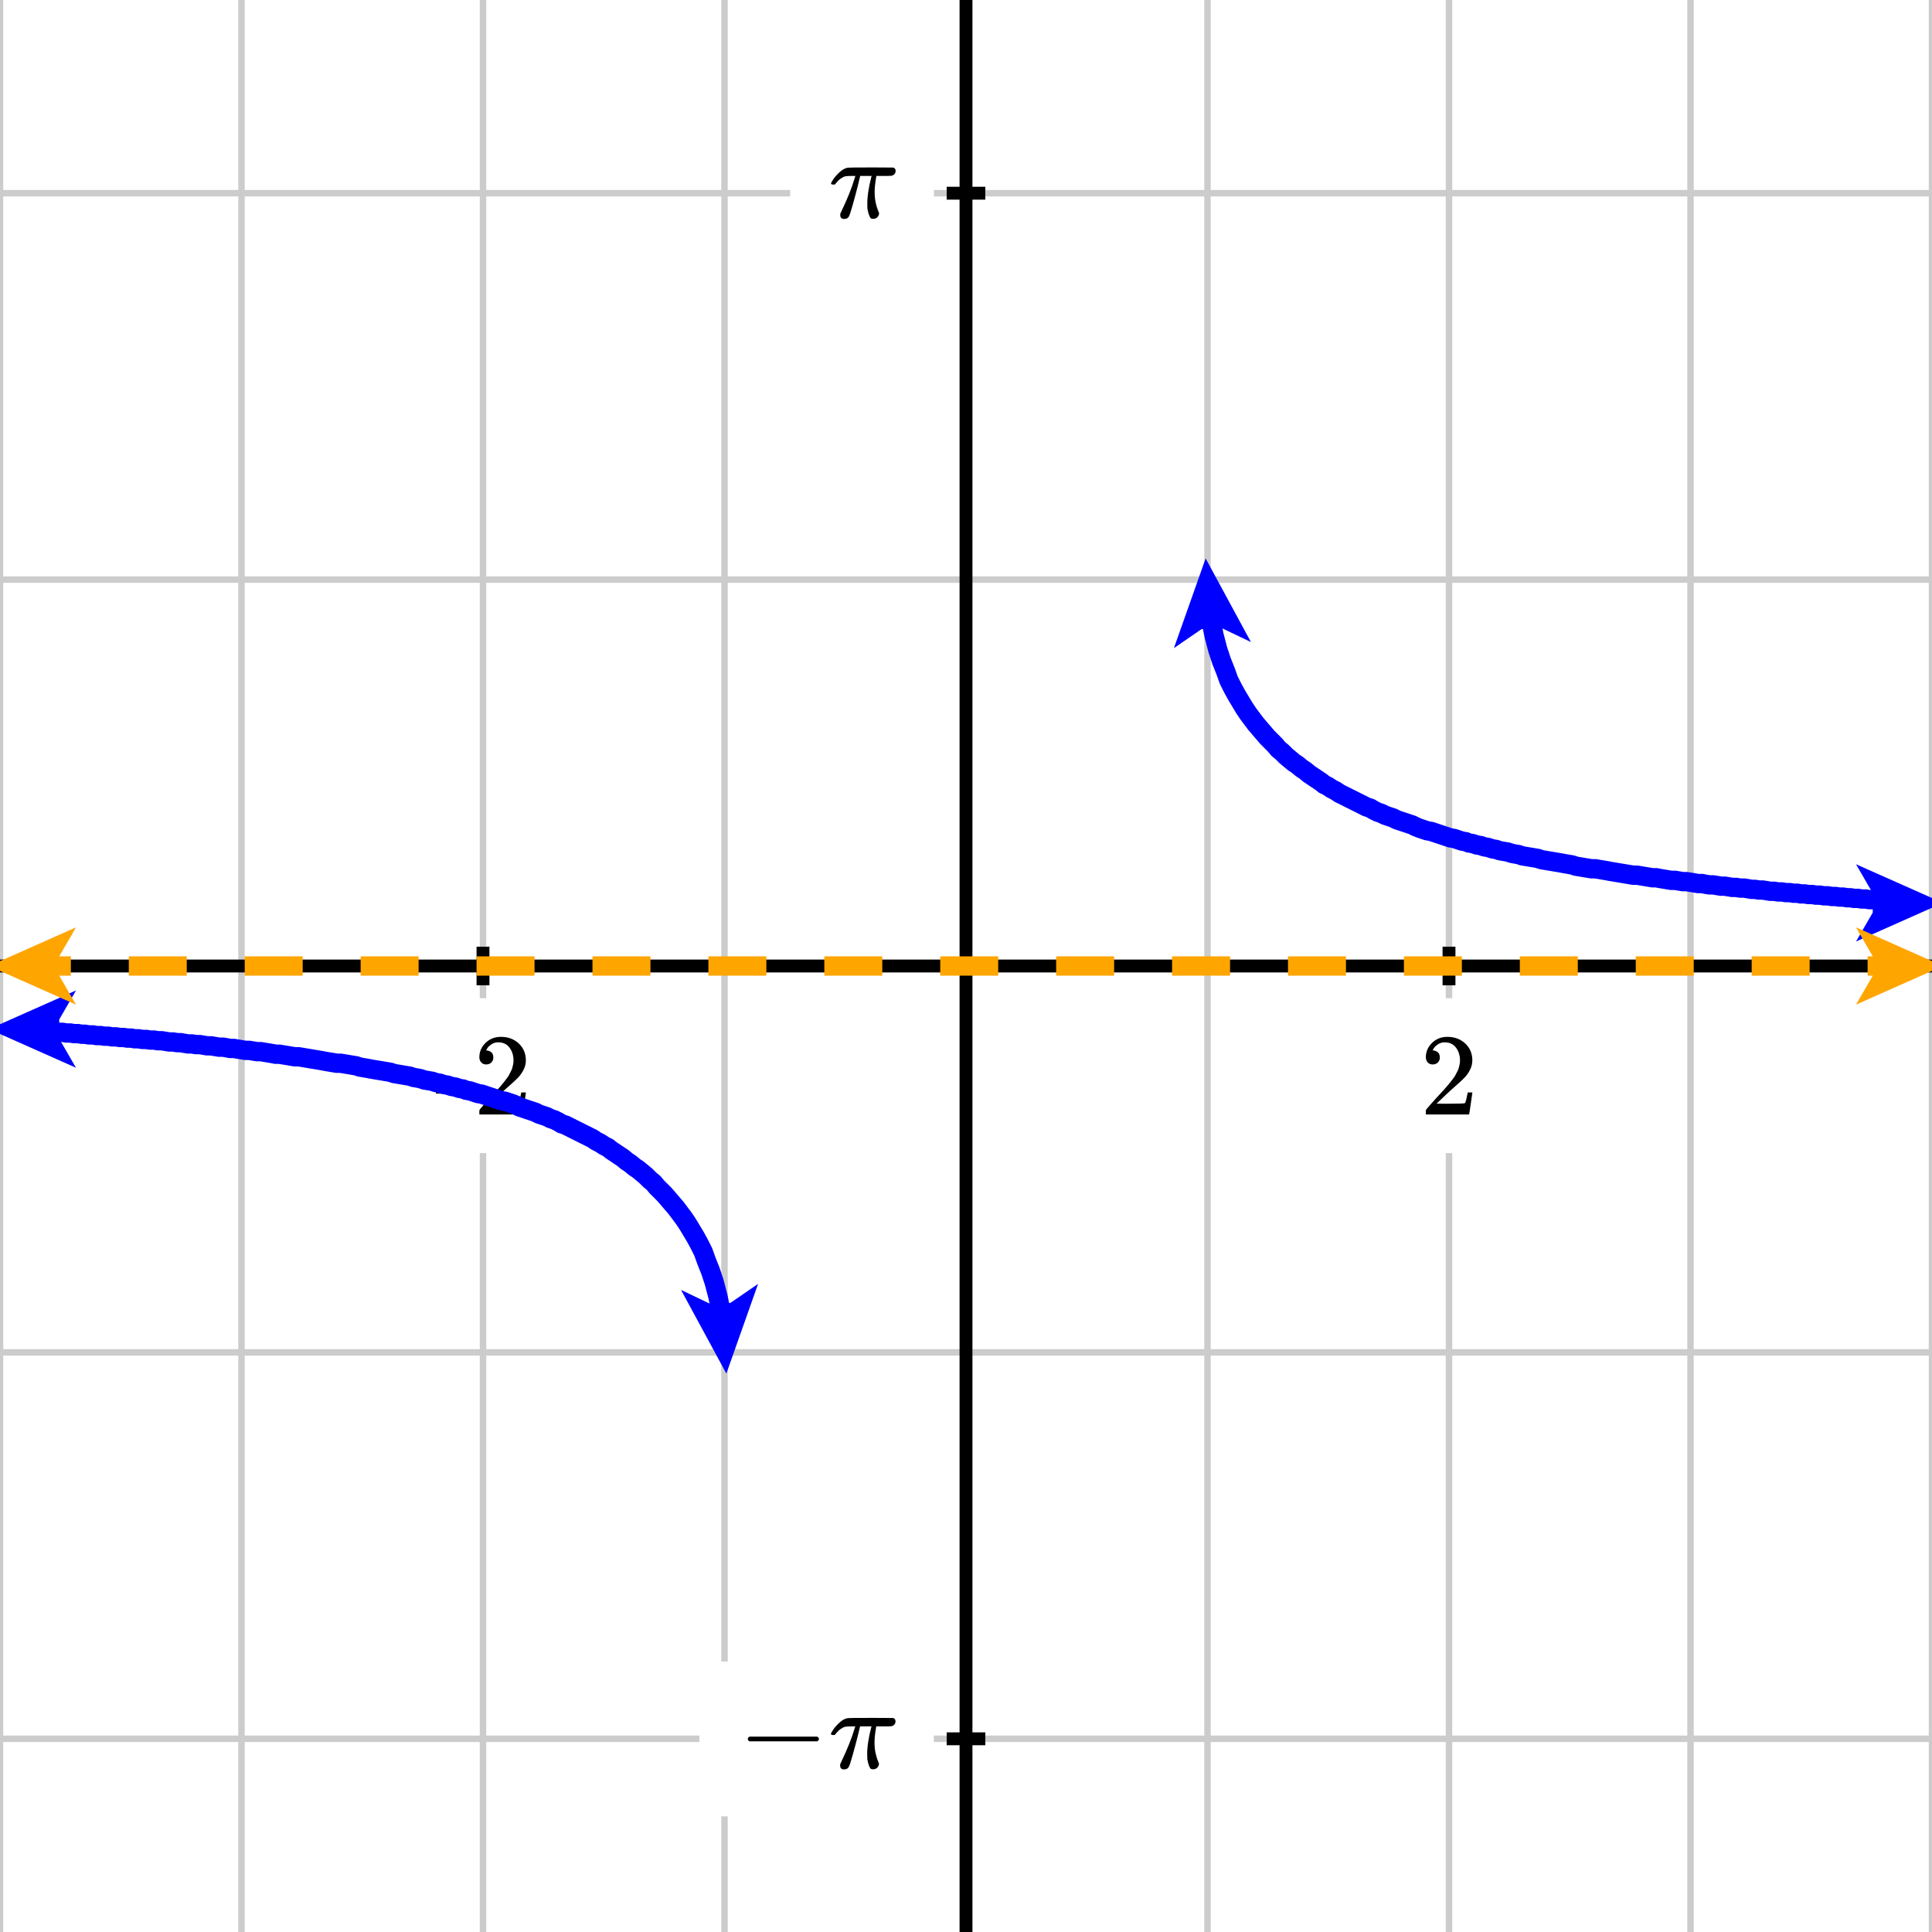 <svg xmlns="http://www.w3.org/2000/svg" id="diagram" width="300" height="300"><defs><clipPath id="clipPath-0"><rect x="0.0" y="0.0" width="300.0" height="300.0"/></clipPath><clipPath id="clipPath-1"><rect x="0.0" y="0.0" width="300.0" height="300.0"/></clipPath><marker id="arrow-head-end-3_None_24_60-blue" markerWidth="13.5" markerHeight="12.0" markerUnits="userSpaceOnUse" orient="auto-start-reverse" refX="9.8" refY="6.0"><path d="M 13.5 6.0L 0.0 12.0L 2.6 7.5L 2.6 4.5L 0.0 0.0Z" fill="blue" stroke="none"/></marker><marker id="arrow-head-end-3_None_24_60-blue-outline" markerWidth="17.5" markerHeight="16.0" markerUnits="userSpaceOnUse" orient="auto-start-reverse" refX="11.8" refY="8.0"><path d="M 16.3 9.8 L 2.8 15.8 A 2 2 0 0 1 0.0 14.0 L 0.0 2.0 A 2 2 0 0 1 2.8 0.2 L 16.3 6.2 A 2 2 0 0 1 16.3 9.8 Z" fill="white" stroke="none"/></marker><marker id="arrow-head-end-3_None_24_60-orange" markerWidth="13.5" markerHeight="12.0" markerUnits="userSpaceOnUse" orient="auto-start-reverse" refX="9.8" refY="6.0"><path d="M 13.5 6.0L 0.0 12.0L 2.6 7.5L 2.6 4.5L 0.0 0.0Z" fill="orange" stroke="none"/></marker><marker id="arrow-head-end-3_None_24_60-orange-outline" markerWidth="17.5" markerHeight="16.0" markerUnits="userSpaceOnUse" orient="auto-start-reverse" refX="11.8" refY="8.0"><path d="M 16.3 9.8 L 2.8 15.8 A 2 2 0 0 1 0.0 14.0 L 0.0 2.0 A 2 2 0 0 1 2.8 0.2 L 16.3 6.2 A 2 2 0 0 1 16.3 9.8 Z" fill="white" stroke="none"/></marker></defs><g id="grid-axes"><g id="grid" stroke="#ccc" stroke-width="1"><line id="line-0" x1="0.0" y1="300.0" x2="0.0" y2="0.0"/><line id="line-1" x1="37.5" y1="300.0" x2="37.5" y2="0.0"/><line id="line-2" x1="75.0" y1="300.0" x2="75.0" y2="0.0"/><line id="line-3" x1="112.5" y1="300.0" x2="112.5" y2="0.0"/><line id="line-4" x1="150.0" y1="300.0" x2="150.0" y2="0.0"/><line id="line-5" x1="187.5" y1="300.0" x2="187.5" y2="0.0"/><line id="line-6" x1="225.0" y1="300.0" x2="225.0" y2="0.0"/><line id="line-7" x1="262.5" y1="300.0" x2="262.5" y2="0.0"/><line id="line-8" x1="300.0" y1="300.0" x2="300.0" y2="0.0"/><line id="line-9" x1="0.0" y1="270.0" x2="300.0" y2="270.0"/><line id="line-10" x1="0.0" y1="210.0" x2="300.0" y2="210.0"/><line id="line-11" x1="0.0" y1="150.0" x2="300.0" y2="150.0"/><line id="line-12" x1="0.0" y1="90.0" x2="300.0" y2="90.0"/><line id="line-13" x1="0.0" y1="30.0" x2="300.0" y2="30.0"/></g><g id="axes" stroke="black" stroke-width="2"><line id="line-14" x1="0.0" y1="150.0" x2="300.0" y2="150.0" stroke="black" stroke-width="2"/><g><line id="line-15" x1="75.0" y1="153.0" x2="75.0" y2="147.0"/><line id="line-16" x1="225.0" y1="153.0" x2="225.0" y2="147.0"/></g><line id="line-17" x1="150.0" y1="300.0" x2="150.0" y2="0.0" stroke="black" stroke-width="2"/><g><line id="line-18" x1="147.0" y1="270.0" x2="153.0" y2="270.0"/><line id="line-19" x1="147.0" y1="30.0" x2="153.0" y2="30.0"/></g></g><g id="label-0" transform="translate(75.0,161.0) translate(-7.5,-0.0)"><rect x="-6" y="-6" width="27.08" height="24.056" stroke="none" fill="white"/><g id="g-0"><svg xmlns:xlink="http://www.w3.org/1999/xlink" style="vertical-align: 0.000px" width="15.080px" height="12.056px" role="img" focusable="false" viewBox="0 -666 833 666" x="0.0" y="0.0"><defs><path id="MJX-1066-TEX-N-2D" d="M11 179V252H277V179H11Z"/><path id="MJX-1066-TEX-N-32" d="M109 429Q82 429 66 447T50 491Q50 562 103 614T235 666Q326 666 387 610T449 465Q449 422 429 383T381 315T301 241Q265 210 201 149L142 93L218 92Q375 92 385 97Q392 99 409 186V189H449V186Q448 183 436 95T421 3V0H50V19V31Q50 38 56 46T86 81Q115 113 136 137Q145 147 170 174T204 211T233 244T261 278T284 308T305 340T320 369T333 401T340 431T343 464Q343 527 309 573T212 619Q179 619 154 602T119 569T109 550Q109 549 114 549Q132 549 151 535T170 489Q170 464 154 447T109 429Z"/></defs><g stroke="currentColor" fill="currentColor" stroke-width="0" transform="scale(1,-1)"><g data-mml-node="math"><g data-mml-node="mtext"><use data-c="2D" xlink:href="#MJX-1066-TEX-N-2D"/><use data-c="32" xlink:href="#MJX-1066-TEX-N-32" transform="translate(333,0)"/></g></g></g></svg></g></g><g id="label-1" transform="translate(225.0,161.0) translate(-4.5,-0.0)"><rect x="-6" y="-6" width="21.048" height="24.056" stroke="none" fill="white"/><g id="g-1"><svg xmlns:xlink="http://www.w3.org/1999/xlink" style="vertical-align: 0.000px" width="9.048px" height="12.056px" role="img" focusable="false" viewBox="0 -666 500 666" x="0.0" y="0.0"><defs><path id="MJX-1067-TEX-N-32" d="M109 429Q82 429 66 447T50 491Q50 562 103 614T235 666Q326 666 387 610T449 465Q449 422 429 383T381 315T301 241Q265 210 201 149L142 93L218 92Q375 92 385 97Q392 99 409 186V189H449V186Q448 183 436 95T421 3V0H50V19V31Q50 38 56 46T86 81Q115 113 136 137Q145 147 170 174T204 211T233 244T261 278T284 308T305 340T320 369T333 401T340 431T343 464Q343 527 309 573T212 619Q179 619 154 602T119 569T109 550Q109 549 114 549Q132 549 151 535T170 489Q170 464 154 447T109 429Z"/></defs><g stroke="currentColor" fill="currentColor" stroke-width="0" transform="scale(1,-1)"><g data-mml-node="math"><g data-mml-node="mtext"><use data-c="32" xlink:href="#MJX-1067-TEX-N-32"/></g></g></g></svg></g></g><g id="label-2" transform="translate(139.0,270.0) translate(-24.4,-6.0)"><rect x="-6" y="-6" width="36.4" height="24.04" stroke="none" fill="white"/><g id="g-2"><svg xmlns:xlink="http://www.w3.org/1999/xlink" style="vertical-align: -1.488px" width="24.400px" height="12.040px" role="img" focusable="false" viewBox="0 -583 1348 665" x="0.0" y="0.0"><defs><path id="MJX-1068-TEX-N-2212" d="M84 237T84 250T98 270H679Q694 262 694 250T679 230H98Q84 237 84 250Z"/><path id="MJX-1068-TEX-I-1D70B" d="M132 -11Q98 -11 98 22V33L111 61Q186 219 220 334L228 358H196Q158 358 142 355T103 336Q92 329 81 318T62 297T53 285Q51 284 38 284Q19 284 19 294Q19 300 38 329T93 391T164 429Q171 431 389 431Q549 431 553 430Q573 423 573 402Q573 371 541 360Q535 358 472 358H408L405 341Q393 269 393 222Q393 170 402 129T421 65T431 37Q431 20 417 5T381 -10Q370 -10 363 -7T347 17T331 77Q330 86 330 121Q330 170 339 226T357 318T367 358H269L268 354Q268 351 249 275T206 114T175 17Q164 -11 132 -11Z"/></defs><g stroke="currentColor" fill="currentColor" stroke-width="0" transform="scale(1,-1)"><g data-mml-node="math"><g data-mml-node="mo"><use data-c="2212" xlink:href="#MJX-1068-TEX-N-2212"/></g><g data-mml-node="mi" transform="translate(778,0)"><use data-c="1D70B" xlink:href="#MJX-1068-TEX-I-1D70B"/></g></g></g></svg></g></g><g id="label-3" transform="translate(139.0,30.0) translate(-10.3,-4.0)"><rect x="-6" y="-6" width="22.32" height="20.0" stroke="none" fill="white"/><g id="g-3"><svg xmlns:xlink="http://www.w3.org/1999/xlink" style="vertical-align: -0.200px" width="10.320px" height="8.000px" role="img" focusable="false" viewBox="0 -431 570 442" x="0.0" y="0.0"><defs><path id="MJX-1069-TEX-I-1D70B" d="M132 -11Q98 -11 98 22V33L111 61Q186 219 220 334L228 358H196Q158 358 142 355T103 336Q92 329 81 318T62 297T53 285Q51 284 38 284Q19 284 19 294Q19 300 38 329T93 391T164 429Q171 431 389 431Q549 431 553 430Q573 423 573 402Q573 371 541 360Q535 358 472 358H408L405 341Q393 269 393 222Q393 170 402 129T421 65T431 37Q431 20 417 5T381 -10Q370 -10 363 -7T347 17T331 77Q330 86 330 121Q330 170 339 226T357 318T367 358H269L268 354Q268 351 249 275T206 114T175 17Q164 -11 132 -11Z"/></defs><g stroke="currentColor" fill="currentColor" stroke-width="0" transform="scale(1,-1)"><g data-mml-node="math"><g data-mml-node="mi"><use data-c="1D70B" xlink:href="#MJX-1069-TEX-I-1D70B"/></g></g></g></svg></g></g></g><path id="graph-0" stroke="blue" stroke-width="3" fill="none" d="M 2.0 159.8 L 2.6 159.8 L 3.2 159.9 L 3.8 159.9 L 4.4 159.9 L 5.0 160.0 L 5.6 160.0 L 6.1 160.1 L 6.7 160.1 L 7.3 160.2 L 7.9 160.2 L 8.5 160.2 L 9.1 160.3 L 9.7 160.3 L 10.3 160.4 L 10.9 160.4 L 11.5 160.5 L 12.1 160.5 L 12.7 160.6 L 13.2 160.6 L 13.8 160.7 L 14.4 160.7 L 15.0 160.8 L 15.6 160.8 L 16.2 160.9 L 16.8 160.9 L 17.4 161.0 L 18.0 161.0 L 18.6 161.1 L 19.2 161.1 L 19.8 161.2 L 20.4 161.2 L 20.9 161.3 L 21.5 161.3 L 22.1 161.4 L 22.7 161.4 L 23.3 161.5 L 23.9 161.5 L 24.5 161.6 L 25.1 161.6 L 25.7 161.7 L 26.3 161.8 L 26.9 161.8 L 27.5 161.9 L 28.0 161.9 L 28.6 162.0 L 29.2 162.1 L 29.8 162.1 L 30.4 162.2 L 31.0 162.2 L 31.6 162.3 L 32.2 162.4 L 32.8 162.4 L 33.4 162.5 L 34.0 162.6 L 34.6 162.6 L 35.2 162.7 L 35.7 162.8 L 36.3 162.8 L 36.9 162.9 L 37.5 163.0 L 38.1 163.1 L 38.7 163.1 L 39.3 163.2 L 39.9 163.3 L 40.5 163.3 L 41.1 163.4 L 41.7 163.5 L 42.3 163.6 L 42.8 163.7 L 43.4 163.7 L 44.0 163.8 L 44.6 163.9 L 45.2 164.0 L 45.8 164.1 L 46.4 164.1 L 47.0 164.2 L 47.6 164.3 L 48.2 164.4 L 48.8 164.5 L 49.4 164.6 L 50.0 164.7 L 50.5 164.8 L 51.1 164.9 L 51.7 165.0 L 52.3 165.1 L 52.9 165.1 L 53.5 165.2 L 54.1 165.3 L 54.7 165.4 L 55.3 165.5 L 55.9 165.7 L 56.5 165.8 L 57.1 165.9 L 57.6 166.0 L 58.2 166.1 L 58.8 166.2 L 59.4 166.3 L 60.0 166.4 L 60.6 166.5 L 61.2 166.7 L 61.8 166.8 L 62.4 166.9 L 63.0 167.0 L 63.6 167.1 L 64.2 167.3 L 64.8 167.4 L 65.3 167.5 L 65.9 167.7 L 66.5 167.8 L 67.1 167.9 L 67.7 168.1 L 68.3 168.2 L 68.9 168.4 L 69.5 168.5 L 70.1 168.7 L 70.7 168.8 L 71.3 169.0 L 71.9 169.1 L 72.4 169.3 L 73.0 169.4 L 73.6 169.6 L 74.2 169.8 L 74.8 169.9 L 75.4 170.1 L 76.0 170.3 L 76.6 170.5 L 77.2 170.7 L 77.8 170.9 L 78.4 171.0 L 79.0 171.2 L 79.6 171.4 L 80.1 171.6 L 80.7 171.9 L 81.3 172.1 L 81.9 172.3 L 82.5 172.5 L 83.1 172.7 L 83.7 173.0 L 84.3 173.2 L 84.9 173.4 L 85.5 173.7 L 86.1 173.9 L 86.7 174.2 L 87.2 174.5 L 87.8 174.7 L 88.4 175.0 L 89.0 175.3 L 89.6 175.6 L 90.2 175.9 L 90.8 176.2 L 91.4 176.5 L 92.0 176.8 L 92.6 177.2 L 93.2 177.5 L 93.8 177.9 L 94.4 178.2 L 94.9 178.6 L 95.5 179.0 L 96.1 179.4 L 96.7 179.8 L 97.3 180.3 L 97.9 180.7 L 98.5 181.2 L 99.1 181.6 L 99.7 182.1 L 100.3 182.6 L 100.9 183.2 L 101.5 183.7 L 102.0 184.3 L 102.6 184.9 L 103.2 185.5 L 103.8 186.2 L 104.4 186.9 L 105.0 187.6 L 105.6 188.4 L 106.2 189.2 L 106.8 190.1 L 107.4 191.1 L 108.0 192.1 L 108.6 193.2 L 109.2 194.4 L 109.7 195.8 L 110.3 197.3 L 110.9 199.1 L 111.5 201.4 L 112.1 204.5 L 112.5 209.6 M 187.5 90.4 L 187.9 95.5 L 188.5 98.6 L 189.1 100.9 L 189.7 102.7 L 190.3 104.2 L 190.8 105.6 L 191.4 106.8 L 192.0 107.9 L 192.6 108.9 L 193.2 109.9 L 193.8 110.8 L 194.4 111.6 L 195.0 112.4 L 195.6 113.1 L 196.2 113.8 L 196.8 114.5 L 197.4 115.1 L 198.0 115.7 L 198.5 116.3 L 199.1 116.8 L 199.7 117.4 L 200.3 117.9 L 200.9 118.4 L 201.5 118.8 L 202.1 119.3 L 202.7 119.7 L 203.3 120.2 L 203.9 120.6 L 204.5 121.0 L 205.1 121.4 L 205.6 121.8 L 206.2 122.1 L 206.8 122.5 L 207.4 122.8 L 208.0 123.2 L 208.6 123.5 L 209.2 123.8 L 209.8 124.1 L 210.4 124.4 L 211.0 124.7 L 211.6 125.0 L 212.2 125.3 L 212.8 125.5 L 213.3 125.8 L 213.9 126.1 L 214.5 126.3 L 215.1 126.6 L 215.7 126.8 L 216.3 127.0 L 216.9 127.3 L 217.5 127.5 L 218.1 127.7 L 218.7 127.9 L 219.3 128.1 L 219.9 128.4 L 220.4 128.6 L 221.0 128.8 L 221.6 129.0 L 222.2 129.1 L 222.8 129.3 L 223.4 129.5 L 224.0 129.7 L 224.6 129.9 L 225.2 130.1 L 225.8 130.2 L 226.4 130.4 L 227.0 130.6 L 227.6 130.7 L 228.1 130.9 L 228.7 131.0 L 229.3 131.2 L 229.9 131.3 L 230.5 131.5 L 231.1 131.6 L 231.7 131.8 L 232.3 131.9 L 232.9 132.1 L 233.5 132.2 L 234.1 132.3 L 234.7 132.5 L 235.2 132.6 L 235.8 132.7 L 236.4 132.9 L 237.0 133.0 L 237.6 133.1 L 238.2 133.2 L 238.8 133.3 L 239.4 133.5 L 240.0 133.6 L 240.6 133.7 L 241.2 133.8 L 241.8 133.9 L 242.4 134.0 L 242.9 134.1 L 243.5 134.2 L 244.1 134.3 L 244.7 134.5 L 245.3 134.6 L 245.9 134.7 L 246.5 134.8 L 247.1 134.9 L 247.7 134.9 L 248.3 135.0 L 248.9 135.1 L 249.5 135.2 L 250.0 135.3 L 250.6 135.4 L 251.2 135.5 L 251.8 135.6 L 252.4 135.7 L 253.0 135.8 L 253.6 135.9 L 254.2 135.9 L 254.8 136.0 L 255.4 136.1 L 256.0 136.2 L 256.6 136.3 L 257.2 136.3 L 257.7 136.4 L 258.3 136.5 L 258.9 136.6 L 259.5 136.7 L 260.1 136.7 L 260.7 136.8 L 261.3 136.9 L 261.9 136.9 L 262.5 137.0 L 263.1 137.1 L 263.7 137.2 L 264.3 137.2 L 264.8 137.3 L 265.4 137.4 L 266.0 137.4 L 266.6 137.5 L 267.2 137.6 L 267.8 137.6 L 268.4 137.7 L 269.0 137.8 L 269.6 137.8 L 270.2 137.9 L 270.8 137.9 L 271.4 138.0 L 272.0 138.1 L 272.5 138.1 L 273.1 138.2 L 273.7 138.2 L 274.3 138.3 L 274.9 138.4 L 275.5 138.4 L 276.1 138.5 L 276.7 138.5 L 277.3 138.6 L 277.9 138.6 L 278.5 138.7 L 279.1 138.7 L 279.6 138.8 L 280.2 138.8 L 280.8 138.9 L 281.4 138.9 L 282.0 139.0 L 282.6 139.0 L 283.2 139.1 L 283.8 139.1 L 284.4 139.2 L 285.0 139.2 L 285.6 139.3 L 286.2 139.3 L 286.8 139.4 L 287.3 139.4 L 287.9 139.5 L 288.5 139.5 L 289.1 139.6 L 289.7 139.6 L 290.3 139.7 L 290.9 139.7 L 291.5 139.8 L 292.1 139.8 L 292.7 139.8 L 293.3 139.9 L 293.9 139.9 L 294.4 140.0 L 295.0 140.0 L 295.6 140.1 L 296.2 140.1 L 296.8 140.1 L 297.4 140.2 L 298.0 140.2" marker-end="url(#arrow-head-end-3_None_24_60-blue)" marker-start="url(#arrow-head-end-3_None_24_60-blue)" clip-path="url(#clipPath-1)"/><path id="graph-1" stroke="orange" stroke-width="3" stroke-dasharray="9 9" fill="none" d="M 2.0 150.0 L 5.0 150.0 L 7.9 150.0 L 10.9 150.0 L 13.8 150.0 L 16.8 150.0 L 19.8 150.0 L 22.7 150.0 L 25.7 150.0 L 28.6 150.0 L 31.6 150.0 L 34.6 150.0 L 37.5 150.0 L 40.5 150.0 L 43.4 150.0 L 46.4 150.0 L 49.4 150.0 L 52.3 150.0 L 55.3 150.0 L 58.2 150.0 L 61.2 150.0 L 64.2 150.0 L 67.1 150.0 L 70.1 150.0 L 73.0 150.0 L 76.0 150.0 L 79.0 150.0 L 81.9 150.0 L 84.9 150.0 L 87.8 150.0 L 90.8 150.0 L 93.8 150.0 L 96.7 150.0 L 99.7 150.0 L 102.6 150.0 L 105.6 150.0 L 108.6 150.0 L 111.5 150.0 L 114.5 150.0 L 117.4 150.0 L 120.4 150.0 L 123.4 150.0 L 126.3 150.0 L 129.3 150.0 L 132.2 150.0 L 135.2 150.0 L 138.2 150.0 L 141.1 150.0 L 144.1 150.0 L 147.0 150.0 L 150.0 150.0 L 153.0 150.0 L 155.9 150.0 L 158.9 150.0 L 161.8 150.0 L 164.8 150.0 L 167.8 150.0 L 170.7 150.0 L 173.7 150.0 L 176.6 150.0 L 179.6 150.0 L 182.6 150.0 L 185.5 150.0 L 188.5 150.0 L 191.4 150.0 L 194.4 150.0 L 197.4 150.0 L 200.3 150.0 L 203.3 150.0 L 206.2 150.0 L 209.2 150.0 L 212.2 150.0 L 215.1 150.0 L 218.1 150.0 L 221.0 150.0 L 224.0 150.0 L 227.0 150.0 L 229.9 150.0 L 232.9 150.0 L 235.8 150.0 L 238.8 150.0 L 241.8 150.0 L 244.7 150.0 L 247.7 150.0 L 250.6 150.0 L 253.6 150.0 L 256.6 150.0 L 259.5 150.0 L 262.5 150.0 L 265.4 150.0 L 268.4 150.0 L 271.4 150.0 L 274.3 150.0 L 277.3 150.0 L 280.2 150.0 L 283.2 150.0 L 286.2 150.0 L 289.1 150.0 L 292.1 150.0 L 295.0 150.0 L 298.0 150.0" marker-end="url(#arrow-head-end-3_None_24_60-orange)" marker-start="url(#arrow-head-end-3_None_24_60-orange)" clip-path="url(#clipPath-1)"/></svg>